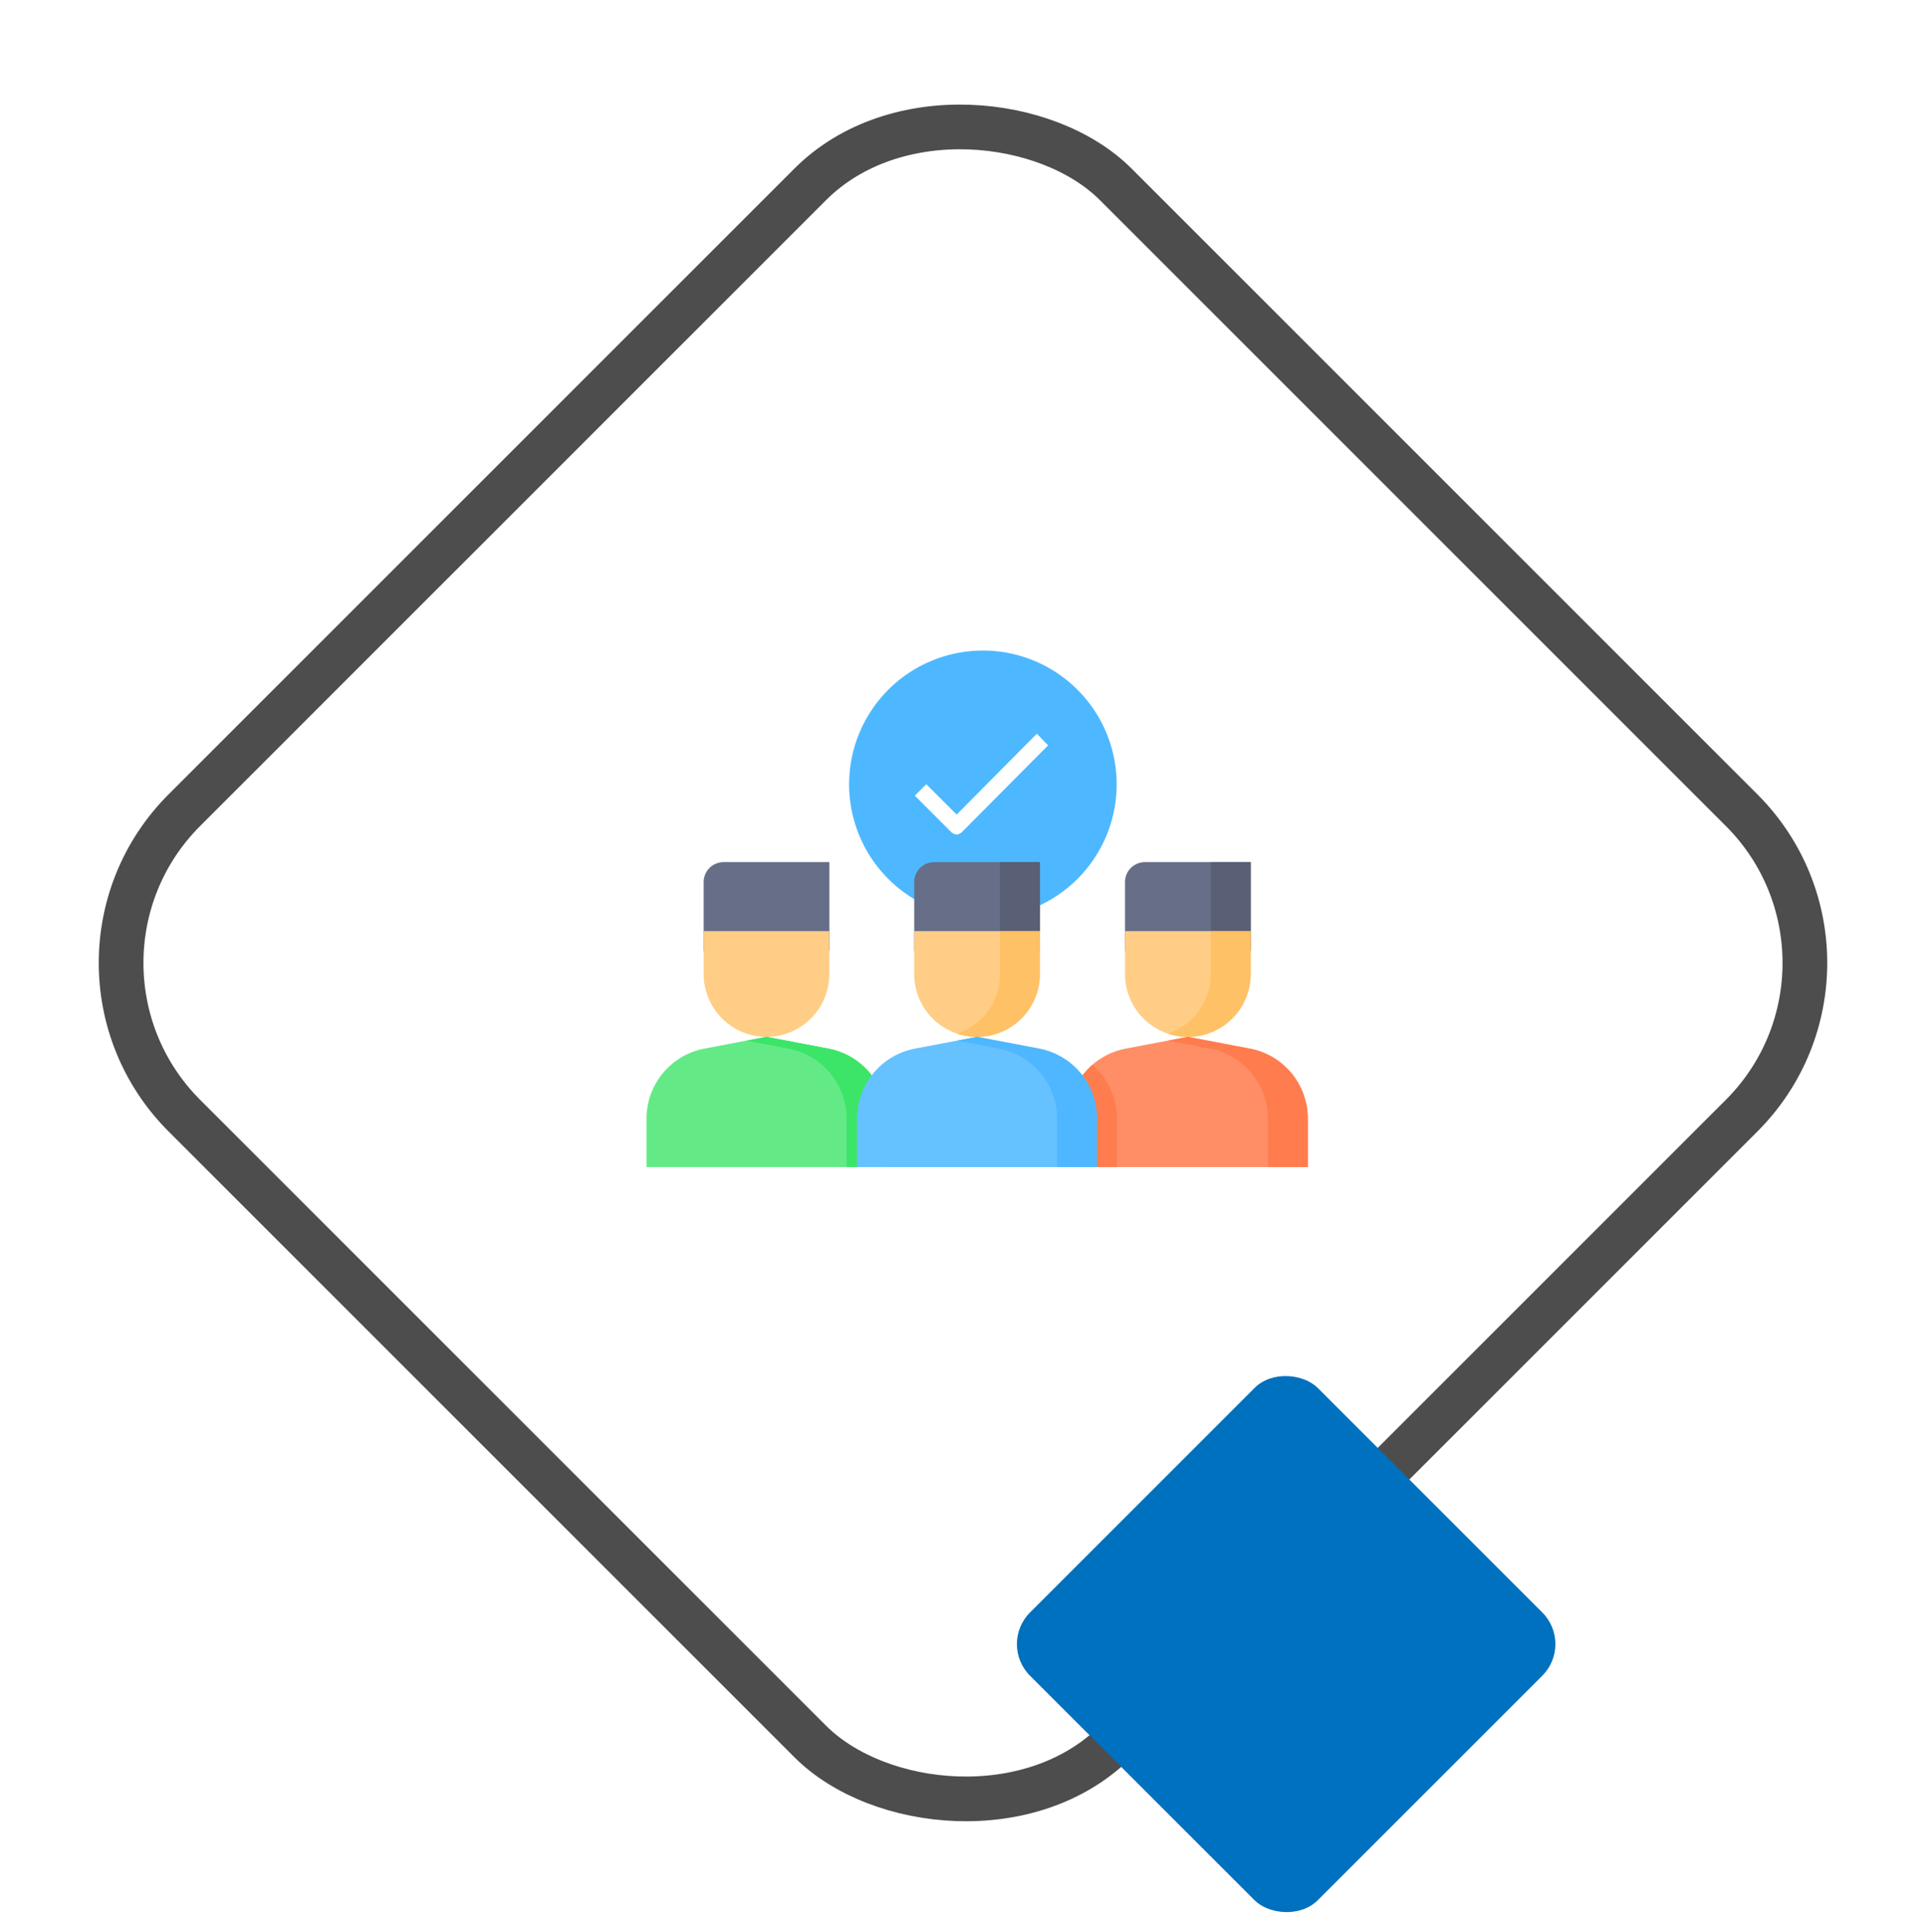 <svg xmlns="http://www.w3.org/2000/svg" width="129.26" height="129.663" viewBox="0 0 129.26 129.663"><defs><style>.a,.n{fill:none;}.a{stroke:#4d4d4d;stroke-width:3px;}.b{fill:#0071be;}.c{fill:#4db8ff;}.d{fill:#676e87;}.e{fill:#63ea86;}.f{fill:#3ce568;}.g{fill:#ffcd85;}.h{fill:#595f74;}.i{fill:#ffc166;}.j{fill:#ff8e66;}.k{fill:#ff7c4e;}.l{fill:#66c1ff;}.m{fill:#4eb7ff;}.o{stroke:none;}</style></defs><g transform="translate(-1456.278 -1163.389)"><g class="a" transform="translate(1456.278 1228.019) rotate(-45)"><rect class="o" width="91.4" height="91.4" rx="16"/><rect class="n" x="1.5" y="1.5" width="88.4" height="88.4" rx="14.5"/></g><rect class="b" width="27.313" height="27.313" rx="3" transform="translate(1523.283 1273.739) rotate(-45)"/><g transform="translate(143.133 -393.853)"><path class="c" d="M56.978,48a8.978,8.978,0,1,0,8.978,8.978A8.977,8.977,0,0,0,56.978,48ZM55.593,60.16a.6.6,0,0,1-.38.19.622.622,0,0,1-.384-.194l-2.417-2.417.768-.768,2.037,2.037L60.6,53.581l.755.781Z" transform="translate(1322.132 1552.907)"/><g transform="translate(1355.867 1594.867)"><path class="d" d="M50.444,281.18v-4.633a1.338,1.338,0,0,1,1.338-1.338h7.1v5.973Z" transform="translate(-45.941 -254.969)"/><path class="e" d="M23.6,415.328H7.5v-3.251a4.78,4.78,0,0,1,3.886-4.7l4.164-.793,4.164.793a4.78,4.78,0,0,1,3.886,4.7Z" transform="translate(-6.831 -374.621)"/><path class="f" d="M88.185,407.381l-4.164-.793-1.339.255,2.825.538a4.78,4.78,0,0,1,3.886,4.7v3.251h2.678v-3.251a4.78,4.78,0,0,0-3.886-4.7Z" transform="translate(-75.302 -374.621)"/><path class="g" d="M50.444,327.111h8.433v2.878a4.216,4.216,0,0,1-4.216,4.216h0a4.216,4.216,0,0,1-4.216-4.216v-2.878Z" transform="translate(-45.941 -302.238)"/><path class="d" d="M208.762,281.18v-4.633a1.338,1.338,0,0,1,1.338-1.338h7.1v5.973Z" transform="translate(-190.128 -254.969)"/><path class="h" d="M273.238,275.209v5.972h2.678v-5.973Z" transform="translate(-248.849 -254.969)"/><path class="g" d="M208.762,327.111h8.433v2.878a4.216,4.216,0,0,1-4.217,4.217h0a4.217,4.217,0,0,1-4.216-4.216v-2.878Z" transform="translate(-190.128 -302.238)"/><path class="i" d="M243.884,327.111v2.878a4.217,4.217,0,0,1-2.877,4,4.211,4.211,0,0,0,1.338.219h0a4.217,4.217,0,0,0,4.216-4.216v-2.878Z" transform="translate(-219.495 -302.238)"/><path class="j" d="M340.419,412.082v3.251h-16.1v-3.251a4.78,4.78,0,0,1,3.886-4.7l4.164-.793,4.164.793a4.779,4.779,0,0,1,3.885,4.7Z" transform="translate(-295.371 -374.626)"/><path class="k" d="M336.534,407.381l-4.164-.793-1.339.255,2.825.538a4.78,4.78,0,0,1,3.886,4.7v3.251h2.678v-3.251A4.78,4.78,0,0,0,336.534,407.381Zm-8.923,4.7v3.251h-3.29v-3.251a4.775,4.775,0,0,1,1.645-3.609A4.775,4.775,0,0,1,327.61,412.077Z" transform="translate(-295.371 -374.621)"/><path class="l" d="M181.917,415.328h-16.1v-3.251a4.78,4.78,0,0,1,3.886-4.7l4.164-.793,4.164.793a4.78,4.78,0,0,1,3.886,4.7Z" transform="translate(-151.017 -374.621)"/><path class="m" d="M246.5,407.381l-4.164-.793-1.339.255,2.825.538a4.78,4.78,0,0,1,3.886,4.7v3.251h2.678v-3.251A4.78,4.78,0,0,0,246.5,407.381Z" transform="translate(-219.488 -374.621)"/><path class="d" d="M367.262,281.18v-4.633a1.338,1.338,0,0,1,1.338-1.338h7.1v5.973Z" transform="translate(-334.48 -254.969)"/><path class="h" d="M431.738,275.209v5.972h2.678v-5.973Z" transform="translate(-393.201 -254.969)"/><path class="g" d="M367.262,327.111h8.433v2.878a4.216,4.216,0,0,1-4.217,4.217h0a4.216,4.216,0,0,1-4.216-4.216v-2.878Z" transform="translate(-334.48 -302.238)"/><path class="i" d="M402.384,327.111v2.878a4.217,4.217,0,0,1-2.877,4,4.211,4.211,0,0,0,1.338.219h0a4.217,4.217,0,0,0,4.217-4.216v-2.878Z" transform="translate(-363.847 -302.238)"/><path class="n" d="M41.271,36.1l-1.565-.3a4.885,4.885,0,0,0,2.162-4.054V24.24a.669.669,0,0,0-.67-.669H34.1A2.01,2.01,0,0,0,32.1,25.578v6.173A4.885,4.885,0,0,0,34.258,35.8l-1.565.3a5.442,5.442,0,0,0-2.778,1.446A5.431,5.431,0,0,0,27.14,36.1l-1.565-.3a4.885,4.885,0,0,0,2.162-4.054V24.24a.669.669,0,0,0-.67-.669h-7.1a2.009,2.009,0,0,0-2.007,2.007v6.173A4.885,4.885,0,0,0,20.126,35.8l-1.565.3a5.431,5.431,0,0,0-2.776,1.446A5.462,5.462,0,0,0,13.009,36.1l-1.565-.3a4.885,4.885,0,0,0,2.162-4.054V24.24a.669.669,0,0,0-.67-.669H5.84a2.009,2.009,0,0,0-2.007,2.007v6.173A4.885,4.885,0,0,0,5.995,35.8l-1.565.3A5.455,5.455,0,0,0,0,41.456v3.251a.669.669,0,0,0,.67.669H45.032a.669.669,0,0,0,.669-.67V41.456A5.455,5.455,0,0,0,41.271,36.1ZM33.435,25.578a.669.669,0,0,1,.668-.668h6.426V28.2H33.435Zm0,6.173V29.543h7.094v2.208A3.551,3.551,0,0,1,36.983,35.3h0a3.551,3.551,0,0,1-3.546-3.547ZM19.3,25.578a.669.669,0,0,1,.668-.668H26.4V28.2H19.3Zm0,6.173V29.543H26.4v2.208A3.551,3.551,0,0,1,22.851,35.3h0A3.551,3.551,0,0,1,19.3,31.751ZM5.172,25.578a.669.669,0,0,1,.668-.668h6.426V28.2H5.172Zm0,6.173V29.543h7.094v2.208A3.551,3.551,0,0,1,8.72,35.3h0a3.551,3.551,0,0,1-3.546-3.547Zm8.959,9.705v2.582H1.339V41.456A4.115,4.115,0,0,1,4.68,37.418l4.039-.769,4.039.769A4.121,4.121,0,0,1,14.943,38.6a5.43,5.43,0,0,0-.812,2.857Zm16.1,2.582H15.47V41.456a4.115,4.115,0,0,1,3.341-4.038l4.039-.769,4.039.769a4.115,4.115,0,0,1,3.341,4.038Zm14.131,0H31.57V41.456a5.431,5.431,0,0,0-.812-2.858,4.1,4.1,0,0,1,2.186-1.18l4.039-.769,4.039.769a4.115,4.115,0,0,1,3.341,4.038Zm-37-23.144H38.337a3.351,3.351,0,0,0,3.347-3.347V7.348A3.351,3.351,0,0,0,38.337,4H7.364A3.351,3.351,0,0,0,4.017,7.348v10.2A3.351,3.351,0,0,0,7.364,20.893ZM5.356,7.348A2.011,2.011,0,0,1,7.364,5.339H38.337a2.011,2.011,0,0,1,2.008,2.008v10.2a2.011,2.011,0,0,1-2.008,2.008H7.364a2.011,2.011,0,0,1-2.008-2.008Z" transform="translate(0 -4)"/></g></g></g></svg>